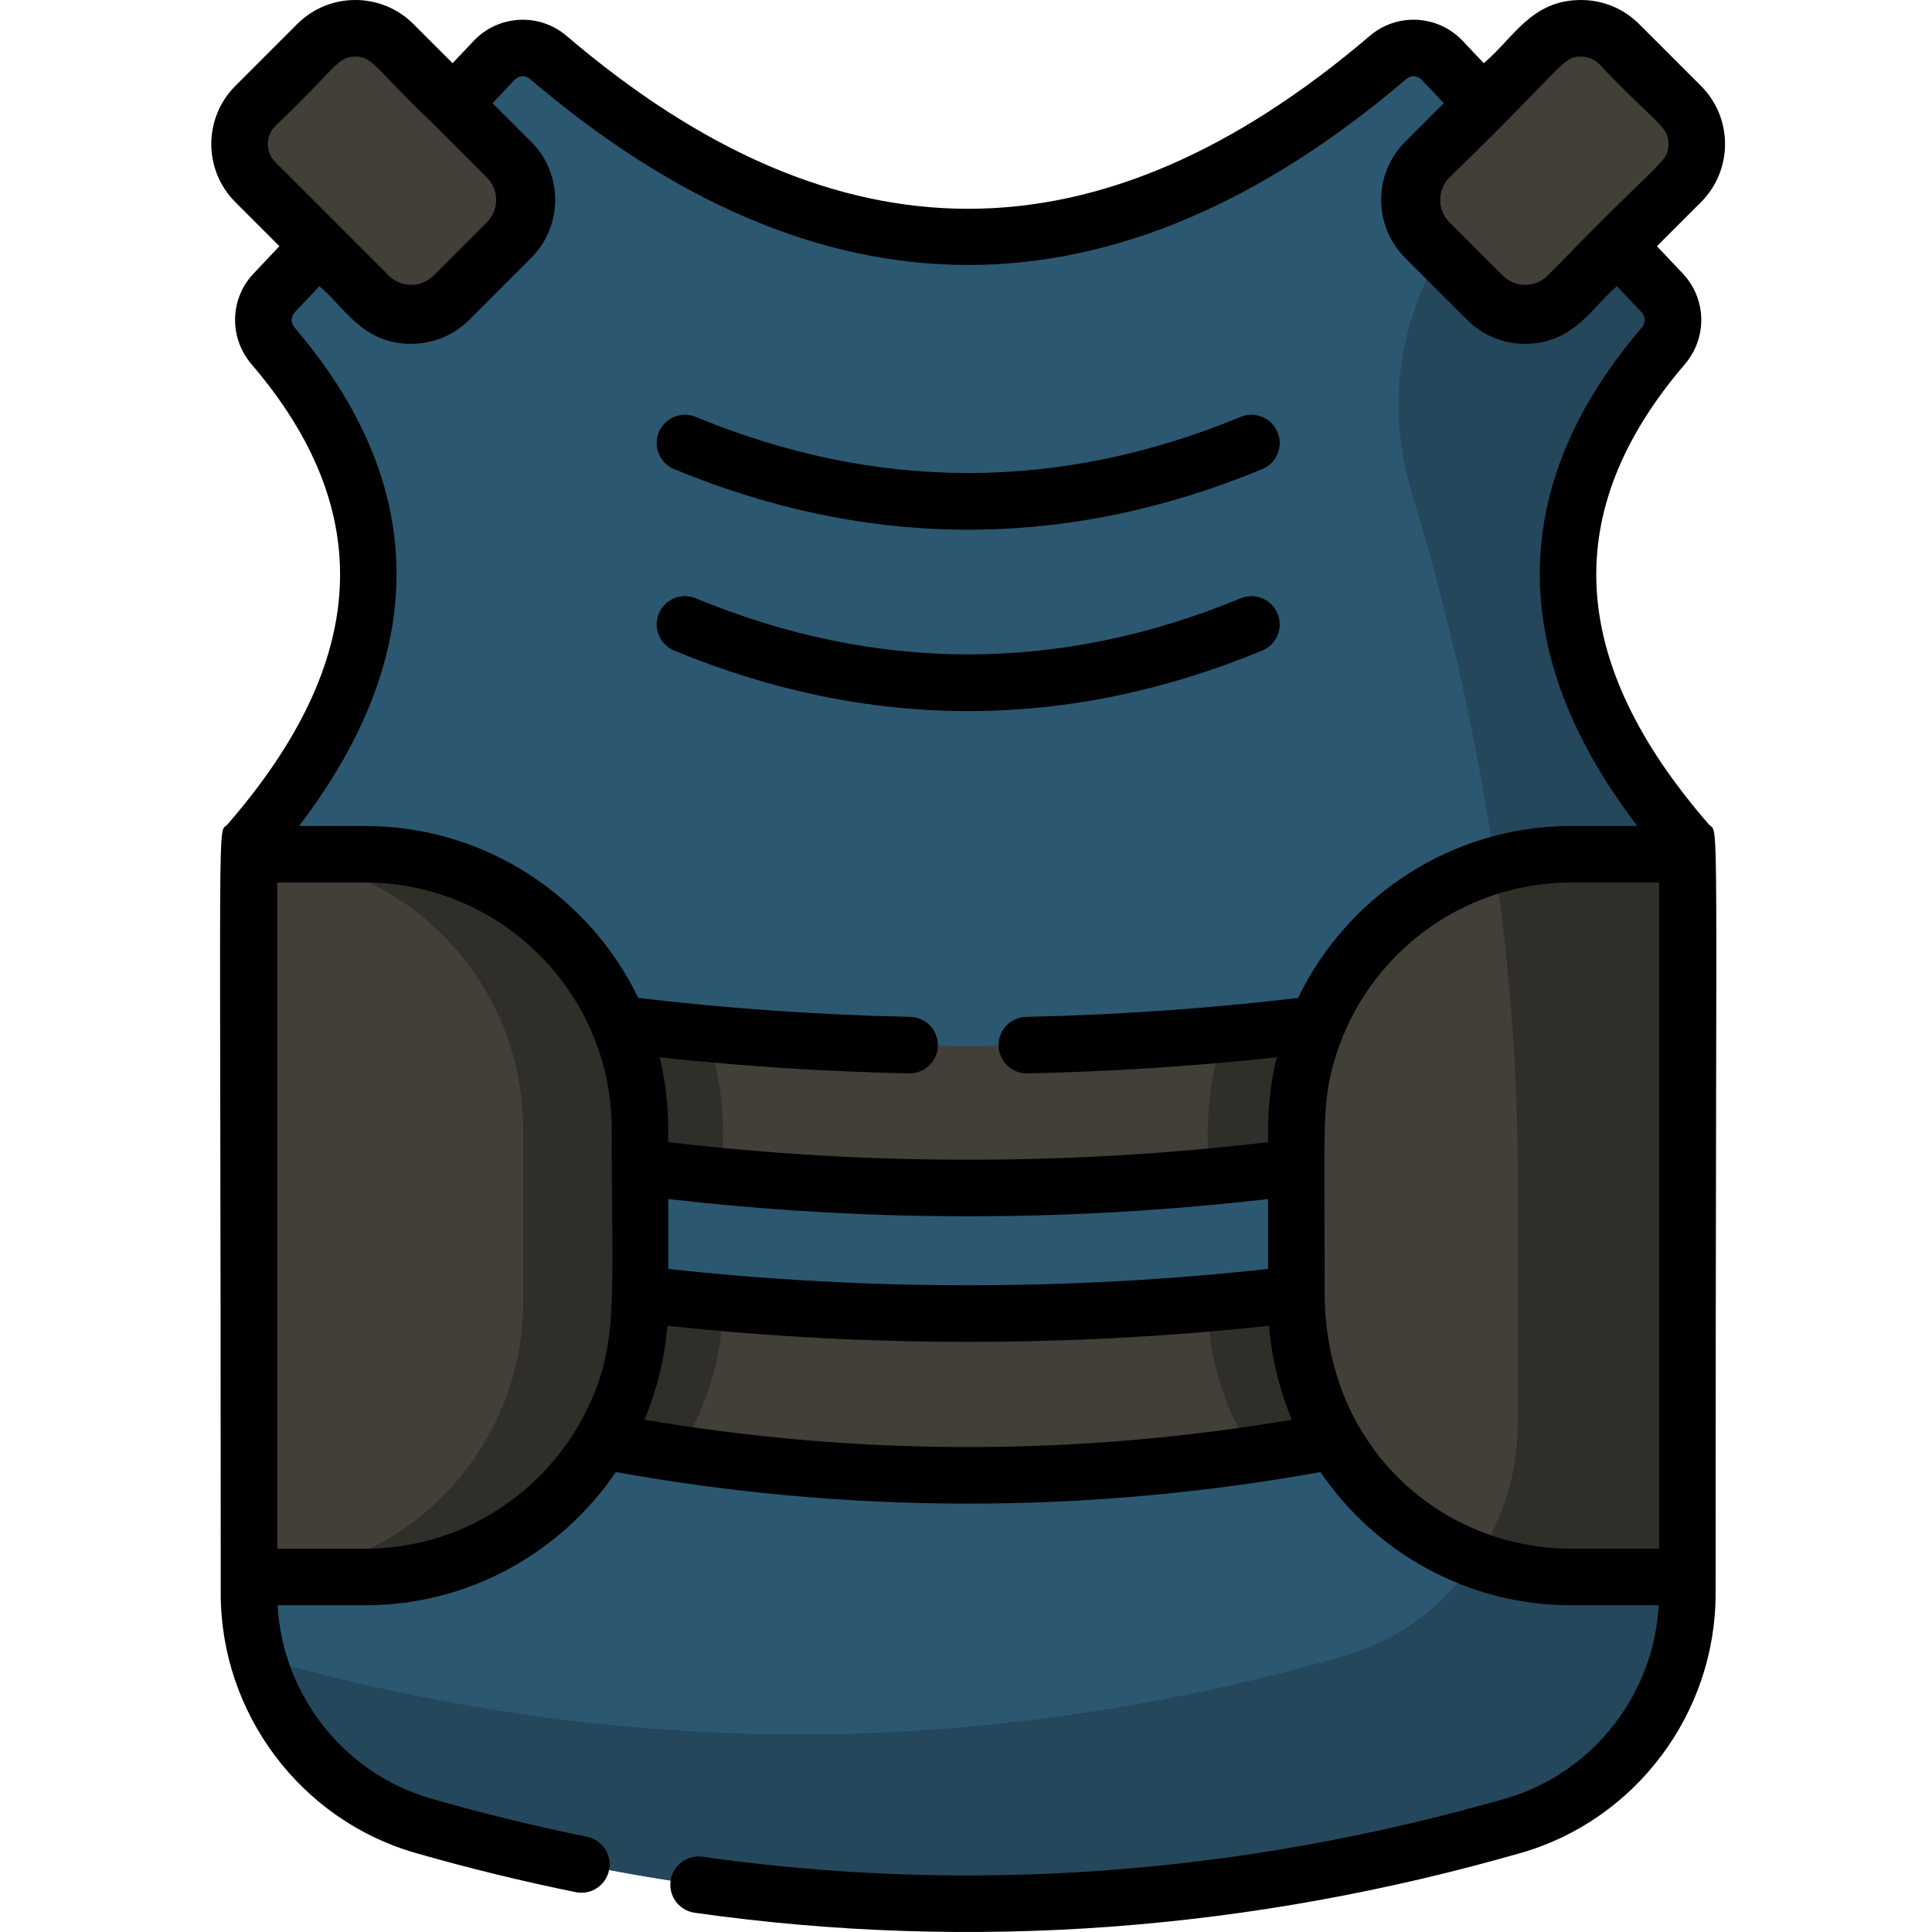 <svg height="511pt" viewBox="-55 0 511 511.998" width="511pt" xmlns="http://www.w3.org/2000/svg"><path d="m385.301 91.664c3.492-4.078 3.41-10.113-.277-14.012l-11.871-12.547-13.219 13.219c-6.211 6.211-16.277 6.211-22.484 0l-14.121-14.117c-6.211-6.211-6.211-16.277 0-22.484l14.234-14.234-10.883-11.504c-3.801-4.02-10.094-4.375-14.301-.785-74.203 63.309-148.402 63.309-222.605 0-4.207-3.586-10.5-3.23-14.297.785l-10.883 11.504 14.23 14.234c6.211 6.207 6.211 16.273 0 22.484l-14.117 14.117c-6.211 6.211-16.277 6.211-22.484 0l-13.223-13.219-11.867 12.547c-3.691 3.898-3.77 9.934-.277 14.012 35.684 41.668 33.527 85.723-6.363 131.668v199.016c0 28.5 18.816 53.656 46.211 61.512 100.109 28.695 196.488 26.453 288.75 0 27.395-7.855 46.211-33.008 46.211-61.508v-199.02c-39.895-45.945-42.051-90-6.363-131.668zm0 0" fill="#2c5771"/><path d="m385.371 91.578c3.469-4.043 3.312-10.059-.352-13.926l-11.867-12.547-13.219 13.219c-6.211 6.211-16.277 6.211-22.484 0l-11.348-11.348c-11.523 20.773-13.984 42.098-7.383 63.918 17.777 58.781 28 119.586 28 180.996v65.516c0 28.574-18.934 53.699-46.406 61.562-94.316 27.008-190.16 27.941-287.566.219 5.758 21.164 22.129 38.414 43.957 44.672 96.488 27.66 192.723 27.496 288.555.059 27.473-7.867 46.406-32.992 46.406-61.566v-199.02c-39.922-45.977-42.055-90.059-6.293-131.754zm0 0" fill="#24475c"/><path d="m79.945 63.086-16.359 16.359c-5.59 5.59-14.656 5.59-20.246 0l-31.152-31.152c-5.59-5.59-5.59-14.656 0-20.246l16.359-16.359c5.594-5.59 14.656-5.59 20.246 0l31.152 31.152c5.59 5.59 5.59 14.656 0 20.246zm0 0" fill="#423e38"/><path d="m41.191 417.926h-30.699v-191.539h30.699c40.27 0 72.914 32.641 72.914 72.91v45.715c0 40.27-32.645 72.914-72.914 72.914zm0 0" fill="#423e38"/><path d="m41.191 226.387h-30.699v.004c40.145.145 72.648 32.727 72.648 72.906v45.715c0 40.184-32.504 72.766-72.648 72.906v.008h30.699c40.27 0 72.914-32.645 72.914-72.914v-45.715c0-40.27-32.645-72.91-72.914-72.91zm0 0" fill="#302e29"/><path d="m322.207 63.086 16.359 16.359c5.59 5.59 14.656 5.59 20.246 0l31.152-31.152c5.59-5.59 5.59-14.656 0-20.246l-16.359-16.359c-5.59-5.59-14.656-5.59-20.246 0l-31.152 31.152c-5.59 5.59-5.59 14.656 0 20.246zm0 0" fill="#423e38"/><path d="m360.961 417.926h30.703v-191.539h-30.703c-40.266 0-72.91 32.641-72.91 72.91v45.715c0 40.27 32.645 72.914 72.91 72.914zm0 0" fill="#423e38"/><path d="m340.711 229.258c3.918 27.336 6.008 54.922 6.008 82.633v65.516c0 13.188-4.043 25.633-11.082 35.992 18.684 6.922 31.516 3.711 56.027 4.527v-191.539c-25.629.582-35.309-1.648-50.953 2.871zm0 0" fill="#302e29"/><path d="m288.051 342.984c-57.977 6.875-115.961 6.875-173.949 0-.16 1.246 1.523 19.223-9.988 38.852 64.645 12.25 129.289 12.254 193.926 0-11.508-19.617-9.828-37.605-9.988-38.852zm0 0" fill="#423e38"/><path d="m136.07 345.258c-7.32-.648-14.645-1.402-21.969-2.273-.16 1.246 1.523 19.223-9.988 38.852 6.625 1.258 13.25 2.375 19.875 3.375 7.59-11.461 12.031-25.188 12.082-39.953zm0 0" fill="#302e29"/><path d="m264.59 345.383c.074 14.805 4.559 28.562 12.207 40.031 7.082-1.047 14.164-2.234 21.242-3.578-11.504-19.617-9.828-37.602-9.988-38.848-7.82.926-15.641 1.715-23.461 2.395zm0 0" fill="#302e29"/><path d="m108.57 271.414c7.391 17.836 5.141 32.012 5.539 37.902 57.984 7.395 115.965 7.395 173.938 0 .391-5.809-1.852-20.066 5.535-37.898-60.398 7.461-122.16 7.762-185.012-.004zm0 0" fill="#423e38"/><path d="m136.078 311.762c-.457-8.484 1.746-20.926-4.562-37.879-7.648-.711-15.297-1.523-22.945-2.469 7.391 17.836 5.141 32.012 5.539 37.902 7.32.934 14.645 1.75 21.969 2.445zm0 0" fill="#302e29"/><path d="m264.578 311.895c7.824-.727 15.645-1.582 23.469-2.578.391-5.809-1.852-20.066 5.535-37.898-8.168 1.008-16.332 1.867-24.5 2.609-6.238 16.883-4.047 29.297-4.504 37.867zm0 0" fill="#302e29"/><path d="m123.148 124.328c51.699 21.387 104.137 21.41 155.855 0 3.824-1.582 5.641-5.965 4.059-9.785-1.582-3.824-5.969-5.641-9.785-4.059-47.895 19.824-96.477 19.824-144.398 0-3.828-1.582-8.207.234-9.785 4.059-1.582 3.824.234 8.203 4.055 9.785zm0 0"/><path d="m123.148 172.398c51.699 21.387 104.137 21.406 155.855 0 3.824-1.582 5.641-5.965 4.059-9.785-1.582-3.824-5.969-5.641-9.785-4.059-47.895 19.824-96.477 19.824-144.398 0-3.828-1.582-8.207.234-9.785 4.059-1.582 3.824.234 8.203 4.055 9.785zm0 0"/><path d="m390.988 96.535c6.016-7.023 5.789-17.355-.523-24.031l-6.863-7.254 11.66-11.66c8.523-8.523 8.523-22.312 0-30.84l-16.359-16.359c-4.117-4.117-9.594-6.387-15.418-6.387-13.219 0-17.898 10.133-25.773 16.742l-5.59-5.914c-6.555-6.926-17.363-7.512-24.602-1.332-71.625 61.109-141.262 61.109-212.883 0-7.242-6.176-18.047-5.59-24.602 1.336l-5.594 5.91-10.352-10.355c-8.52-8.52-22.316-8.523-30.84 0l-16.359 16.359c-8.52 8.523-8.523 22.316 0 30.84l11.66 11.66-6.859 7.254c-6.316 6.676-6.543 17.008-.527 24.031 33.246 38.82 31.176 78.691-6.328 121.887-2.855 3.285-1.836-13.297-1.836 203.926 0 31.742 21.234 59.996 51.641 68.711 13.926 3.992 28.203 7.484 42.438 10.383 4.055.828 8.012-1.793 8.836-5.848.824-4.051-1.793-8.008-5.848-8.832-13.852-2.82-27.746-6.219-41.297-10.105-23.031-6.602-39.391-27.414-40.695-51.242h23.117c27.629 0 52.047-14.012 66.523-35.301 60.406 10.855 123.113 11.434 186.719 0 14.48 21.289 38.895 35.301 66.527 35.301h23.117c-1.305 23.828-17.66 44.641-40.691 51.246-70.57 20.23-142.137 25.414-212.703 15.402-4.086-.582-7.887 2.27-8.469 6.363-.578 4.098 2.27 7.887 6.367 8.469 73.992 10.496 147.664 4.598 218.934-15.836 30.402-8.715 51.637-36.969 51.637-68.707 0-217.109 1.07-200.582-1.836-203.93-37.504-43.195-39.574-83.066-6.328-121.887zm-27.504-81.547c1.746 0 3.492.668 4.824 1.996 15.125 15.957 18.359 16.359 18.359 21.188 0 4.949-2.355 4.258-29.152 31.977l-2.879 2.879c-3.277 3.277-8.605 3.277-11.887.004l-14.129-14.125c-3.273-3.277-3.273-8.609 0-11.883 30.496-29.504 29.789-32.035 34.863-32.035zm-346 18.355c15.906-15.016 16.305-18.355 21.188-18.355 4.875 0 5.527 3.566 20.621 17.793l14.234 14.234c3.273 3.273 3.277 8.598.016 11.879-2.105 2.105 5.812-5.812-14.133 14.133-3.277 3.281-8.613 3.277-11.895 0l-30.031-30.031c-2.664-2.668-2.668-6.984 0-9.652zm5.059 53.445c-1.016-1.184-1-2.898.031-3.988l6.574-6.953c6.453 5.262 11.281 15.273 24.312 15.273 5.586 0 11.172-2.129 15.422-6.379.309-.309 16.852-16.852 16.359-16.359 8.52-8.523 8.523-22.316 0-30.84-.102-.102-1.219-1.219-1.121-1.121l-9.082-9.082 5.875-6.211c1.07-1.129 2.828-1.23 3.996-.234 77.07 65.758 155.238 65.777 232.332 0 1.172-.996 2.926-.895 3.992.234l5.879 6.211c-17.234 17.238-4.695 4.695-10.203 10.203-8.523 8.523-8.523 22.312 0 30.84.102.098 1.219 1.219 1.121 1.121.566.566 14.27 14.27 15.238 15.238 4.25 4.25 9.836 6.379 15.418 6.379 13.004 0 18.027-10.148 24.316-15.273l6.574 6.953c1.031 1.09 1.043 2.805.031 3.988-34.953 40.812-36.746 85.578-1.211 132.105h-17.438c-31.867 0-59.461 18.633-72.461 45.574-23.914 2.82-48.125 4.512-72.039 5.008-4.137.086-7.418 3.508-7.332 7.645.082 4.137 3.531 7.414 7.641 7.332 21.93-.453 44.098-1.883 66.074-4.254-2.855 11.68-2.191 21-2.285 22.488-52.773 6.211-106.18 6.211-158.965 0-.125-1.281.621-10.594-2.289-22.488 21.98 2.371 44.164 3.801 66.098 4.258 4.145.066 7.559-3.199 7.641-7.336.086-4.137-3.195-7.559-7.332-7.645-23.922-.496-48.141-2.191-72.062-5.008-13-26.941-40.594-45.574-72.461-45.574h-17.438c35.535-46.523 33.75-91.285-1.207-132.105zm99.051 249.492v-18.527c51.797 5.961 104.855 6.23 158.965 0v18.527c-52.77 5.77-106.176 5.77-158.965 0zm-80.402 74.152h-23.211v-176.559h23.211c35.988 0 65.422 29.277 65.422 65.422 0 45.223 1.945 56.781-6.586 74.293-10.625 21.793-33.004 36.844-58.836 36.844zm74.094-34.199c3.098-7.297 5.367-16.094 6.059-24.891 52.961 5.688 106.523 5.684 159.465 0 .699 8.84 2.977 17.645 6.062 24.891-56.977 9.676-114.598 9.676-171.586 0zm180.254-33.25c.031-45.629-.875-50.781 2.922-63.023 8.332-26.891 33.402-46.086 62.5-46.086h23.211v176.559h-23.211c-33.453 0-65.094-25.672-65.422-67.449zm0 0"/></svg>